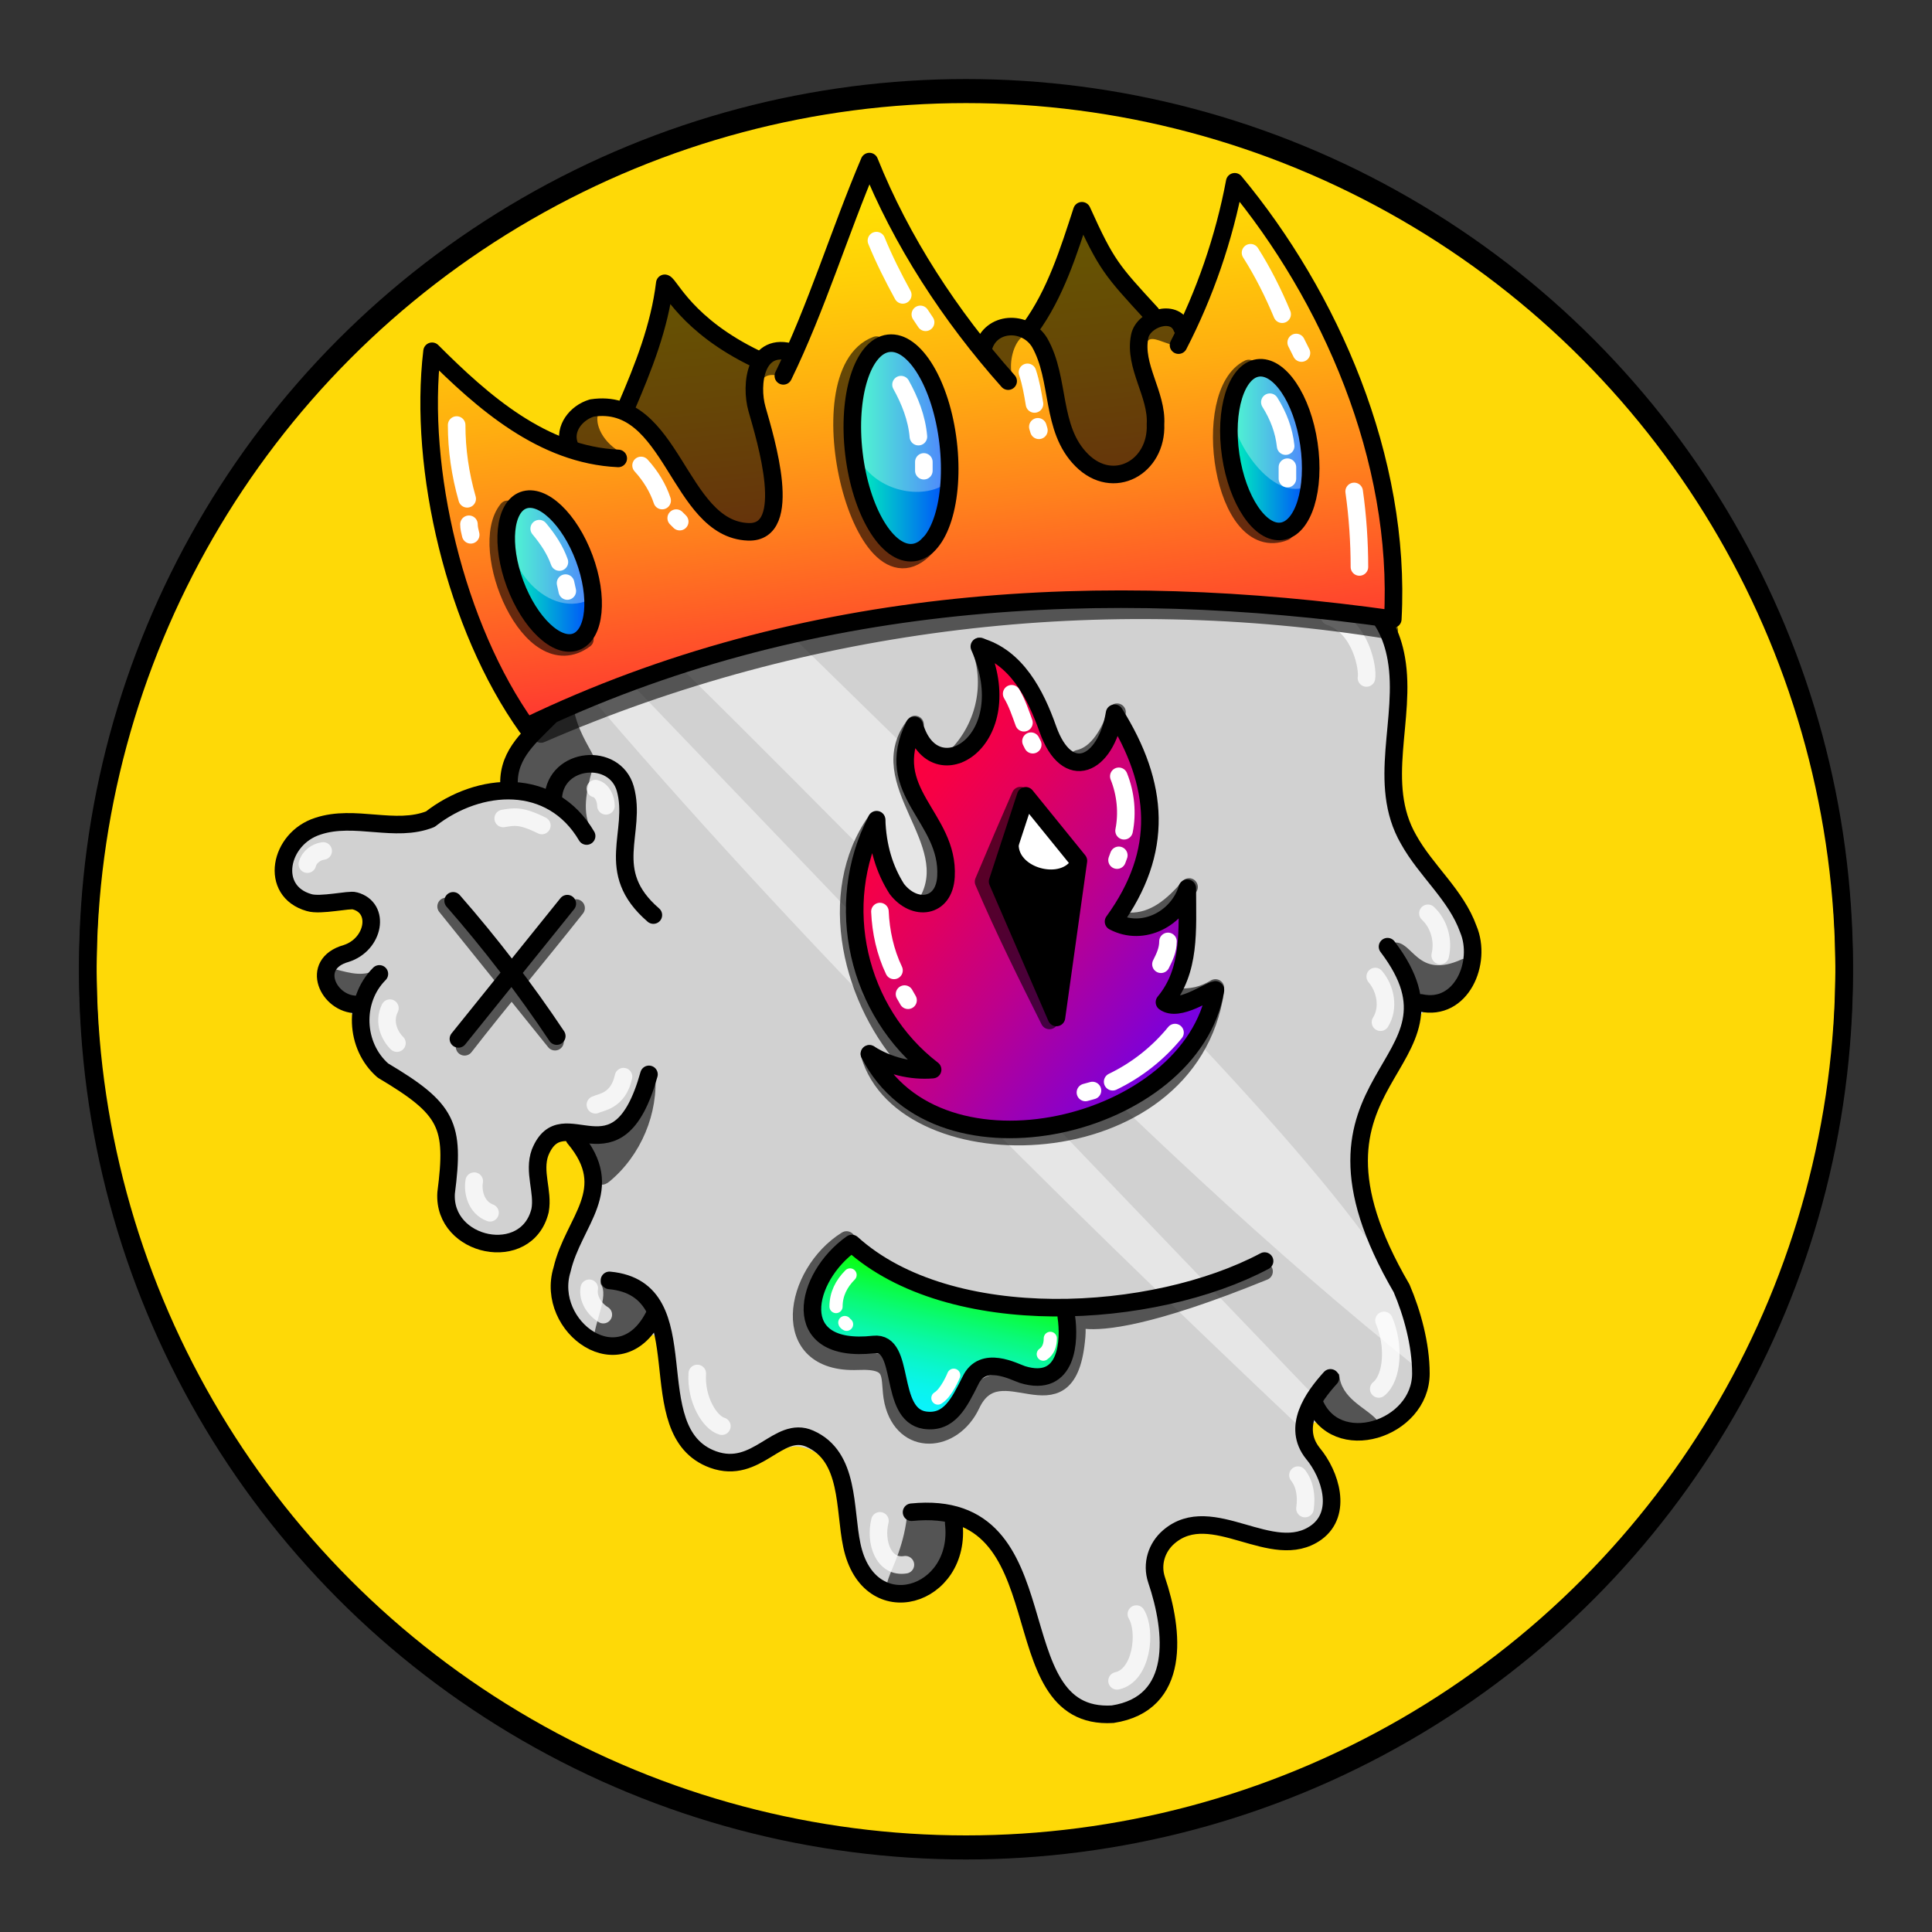 <svg version="1.1" id="Layer_1" xmlns="http://www.w3.org/2000/svg" x="0" y="0" viewBox="0 0 1100 1100" style="enable-background:new 0 0 1100 1100" xml:space="preserve" xmlns:xlink="http://www.w3.org/1999/xlink"><rect x="0" y="0" width="1100" height="1100" fill="#333333" stroke="none"/><style type="text/css">.st303{fill:#FED907;stroke:#000000;stroke-width:10;stroke-linecap:round;stroke-linejoin:round;stroke-miterlimit:10;}</style><circle class="st303" cx="550" cy="553.7" r="500"/><path d="M533 210.7c-68 59.6-71 20-121 36.5-19.6 10.9-14 30-9.7 39.6 11 23-51 9-69 40.3-10 18 .1 42-7.5 61.8-9 19.6-34 35-37 52.2-43 48-154 7-119 70.4 6 11 33-6 39 9.1 7 17.5-39 29-21 46.7 18 5 21 39.9 57 63.2 14 20 3 51 19 69.1 35.8 38 46-25 41-34.3 4-39 44-11 22 38.7-23 52 11 74 36.5 56.6 24-9 13 39 23 50.9 19.5 37 55 12 67 12 18 1 28 22 29.8 40.3 6.5 63 54 46 59 8 15.5-34 45 49 47 59.9 11 73 69 42 71 17.9 3-54-3-60.1 2-68.3 18.5-31 71 13 90.8-15.5 14-19.7-31-63.5 8-55.4 94 19 19-101 14-120.4-9-35.5 14-106 47-121.7 18-9 17-35.5 7-52.8-9.5-17-25-30.6-31-48.9-13.5-54 22-102-36-133.3-5-3-7-9.5-4-14.4 17-26 1-66-32-71.4-22-3-44 9-66.5 6.3-43.4-4.8-79.5-74.1-126.4-43.1z" style="fill:#d1d1d1"/><path d="M333 327.5C492 478 637 643 808 779.8c43-55-391-439-418-481.9-.2.1-47 11.7-57 29.6zm-4.5 60.2c127.5 150 269 289.8 412 425.2l10-15.8-418-436-4 26.6z" style="fill:#e6e6e6"/><style>.st40{fill:none;stroke:#000;stroke-width:10;stroke-linecap:round;stroke-linejoin:round;stroke-miterlimit:10}.st98{opacity:.6;enable-background:new}</style><g id="Outline"><path class="st98" d="M793 537c-1 .7-1 2-.5 3 5 10 11 35 25 30 8-2 21-13 18-22.4-.5-1-2-2-3-1.5-26 12-28-11-39-9.4v.3zm-34 274.5c6 5 26 8 25-3-6-7-20.6-12-21.5-26C750 772 744 803 759 811.5zm-219.3 52s1 .5 1 .8c9 13.5-3 36-18 40-34 6-9-6-6-44 .3-5.3 22.3 2.7 23 3.2zM342 731c5 7-4 22-4 33 8 13 29.6-5 33-14.9 2-12-17-21-28-20.2-1 .1-1 1.1-1 2.1zm31-120.2c2 23-8 47-26 61.9-13 10.9-17.5-30.6-8-27.9 6 4.2 28-18.8 34-34zm-157-59.9c-8 6-17 3-25 1-11 5 4 20 13.5 16 5-4 12-9 12-15.7-.5-.2-1.5-.2-.5-1.3zM337 473c-6-10-3-23 0-34 0-1 0-2-.6-2-9-9-23 11-19.8 20.7C318 463 338 475 337 472.8v.2z"/><path class="st98" d="M326 392c-2 29 24 45 7 44-7 2-14 1-15 11-1 11-24 0-24.5-1.3C285 433 317 404.5 326 392zm103-118c-9.9-4-16-16-18-25-4-6-9.9 1-11 6-7 54 29.5 28 29 19zm293 9c16 21 29.5 12 40 20.7 3 4 1 9.6-1 14-3 9-13 9-20 4.1-14.5-5.8-22-22.2-19-38.8z"/><path class="st40" d="M347 729c53.5 5 15 86 59 102 25 9 37-19.8 55-11.9 23 10.1 19.6 40 24 60.7 9.6 46 63 29.6 58-12.8"/><path class="st40" d="M519 861c89-9 47.5 119 114.5 115 39-6 35-47 25-76.5-3-9 0-18.5 7-24.5 24.5-21 59 15.5 84-2.5 15-11 8-33-2-45-12-15 0-32 10-43"/><path class="st40" d="M790 539c53 69.8-64 71 8 194.5 6 14 11 32 11 48.5 0 32-49 47.5-61 16"/><path class="st40" d="M721 287c2 51 64 31 74 88 6 34-11.5 71 7 103 10 18 27 31.5 34 51 8 19-4 47-27 42"/><path class="st40" d="M407 290.6c-16-8-12-29.9-2-41 17-15 40.5-10 61-6 29.8 1 49-29 75-38 50-17 81 55 133 44 23-5 48-11 69 1 25 14 33 55 10 75"/><path class="st40" d="M428 278c-16 26.5-51 17.5-76 28.5-20 10.5-28 33-23 55 10 47-43 51-39 88m25 4.5c1.5-23 35-26 41-5 7 25-13 47 16 72"/><path class="st40" d="M334 476c-20-34-61-31.5-89-9.6-20 8-43-3-64 4-22 7-28 37-5 43.5 6.5 2 23-2 26-1 15 4 11 25-5 30-21 6-10 29 6 29"/><path class="st40" d="M216 554.5c-15 15-14 41 2 55 37 22 41 31 36 69.7-2 31 46 41 53.5 10 2-10.8-4-22 0-33 13-32 44 20 62-44.5"/><path class="st40" d="M327 647.9c25 29.7-.5 47-7 75-10 32.5 34 65 53 25"/><path d="M729 262.5c9 4 16 13 18 22.5m-193-68c12.5 2 24.5 8 34 16m9 9 3 3m-163 10c-5.5-.9-12 .6-15.5 4M362 319.6c-9 2-14 10.7-16 19M339 449c4 1 6 6 6 9.8M308.5 470c-12-6-16-5-22-4M175 492c1-4 5-7 9-7.5m38 89.5c-4 8 0 16 4 19.9m44 78.6c-1 6 1 15 9 18m76-77.5c-3 14-13 14.5-16 16m4.5 119.5c-5-3-9-9-8-15M397 782c-1 14.5 7 28 14 30m90 53.9c-3 12 2 27 14.5 25M636 957c14-3 17-28 11-38m96-60.1c1-7 0-14-4-19m46-49.1c8-6.5 9-25 3-39M786 582c5-8 3-19-3-26m37-12c2-8.5-.6-18-7-24m-56-169c18 6 22 30 21 35" style="opacity:.788;fill:none;stroke:#fff;stroke-width:10;stroke-linecap:round;stroke-linejoin:round;stroke-miterlimit:10;enable-background:new"/></g><path d="M258 512.9c21 24 41 50 59 77m6-75.4-62 77" style="fill:none;stroke:#000;stroke-width:10;stroke-linecap:round;stroke-linejoin:round;stroke-miterlimit:10"/><path d="m254 516.1 62 77m12-76.1c-23 29-42.5 52-63.5 79" style="opacity:.6;enable-background:new;fill:none;stroke:#000;stroke-width:10;stroke-linecap:round;stroke-linejoin:round;stroke-miterlimit:10"/><linearGradient id="a16" gradientUnits="userSpaceOnUse" x1="588.718" y1="669.061" x2="570.716" y2="592.054" gradientTransform="matrix(1 0 0 -1 0 1410)"><stop offset="0" style="stop-color:#0aff16"/><stop offset=".104" style="stop-color:#0afd3b"/><stop offset=".283" style="stop-color:#0afa76"/><stop offset=".456" style="stop-color:#0af8a7"/><stop offset=".619" style="stop-color:#0af6cd"/><stop offset=".768" style="stop-color:#0af4e9"/><stop offset=".9" style="stop-color:#0af3f9"/><stop offset="1" style="stop-color:#0af3ff"/></linearGradient><path style="fill:url(#a16);stroke:#000;stroke-width:10;stroke-linecap:round;stroke-linejoin:round;stroke-miterlimit:10" d="M720 718c-63 33.5-179 40.6-235-10-27 19-37 63 12.5 57.5 18.5-2 8 39.8 29 43.1 14 2 19.6-9.8 26-22.5 7-15 25-5 29.6-3.5 26 8 27-19.6 25-33"/><path d="M482 706c-30.5 19-39.9 71 6.5 69 23-1 17 9.5 20 23 6 26 34 24 44.5 1.7 16-34 54 17 59.7-36 4-33-25 14 107-39.8" style="opacity:.6;fill:none;stroke:#000;stroke-width:10;stroke-linecap:round;stroke-linejoin:round;stroke-miterlimit:10;enable-background:new"/><path d="M484 725.9c-5 5-8 11-8 18m5 9.1c0 .5 1 1 1 1m52 42c5-3 9-13 9-13m55-21c0 3.5-1 7-4 9" style="fill:none;stroke:#fff;stroke-width:7.5;stroke-linecap:round;stroke-linejoin:round;stroke-miterlimit:10"/><style>.st40,.st68{fill:none;stroke-width:10;stroke-linecap:round;stroke-linejoin:round;stroke-miterlimit:10;stroke:#000}.st68{opacity:.6;enable-background:new}</style><g id="flame_eye"><linearGradient id="SVGID_00000121993682064921210520000015515713131974571392_" gradientUnits="userSpaceOnUse" x1="495.753" y1="646.684" x2="696.753" y2="489.684" gradientTransform="matrix(1 0 0 -1 0 1100)"><stop offset="0" style="stop-color:#ff003b"/><stop offset=".104" style="stop-color:#f70045"/><stop offset=".279" style="stop-color:#e1005f"/><stop offset=".505" style="stop-color:#be008b"/><stop offset=".77" style="stop-color:#8d00c6"/><stop offset="1" style="stop-color:#5e00ff"/></linearGradient><path style="fill:url(#SVGID_00000121993682064921210520000015515713131974571392_);stroke:#000;stroke-width:10;stroke-linecap:round;stroke-linejoin:round;stroke-miterlimit:10" d="M499 467c-25 48-11 109 32 142-12 1-25-2-36-9 39 77 184 42 197-36.4-4 .5-21 13-29 7 15-18 13-41 13-64.9-5 17-25 28-42 19 29-40 26-78 .6-118.6-5 30-27 40-38 9-7-19.9-18-41-39-47 24 54-26 84-37 44.9-19 38 19.9 52 18 86.1-1 18-18 20-28 7-7-11-11-24-11.5-39.4v.3z"/><path d="M576 492c-9 10-3 15 0 27 7 17 14 36 24 51 6-22.5 8-46 12.5-69l-36.5-9.3v.3z"/><path d="M584 458.9c-19 22.5 3 56 28 32.6l-28-32.6z" style="fill:#fff"/><path class="st40" d="m584 453.1-16 48.8 33.5 77.4 12.5-89.2z"/><path class="st40" d="M575 481c0 17 26 25 37 14"/><path class="st68" d="M558 368c8 21 3 45-12.5 61.5m-24.5-17c-26 32.5 27 66 7 101M499 467c-29.9 42-14 104 19.5 139.7M636 405.5c-4 11-10.5 24-22 26.5m63 73c-9 10.6-19.8 20-34 19.6m49 37.9c-6.5 4-14 6-22 5"/><path class="st68" d="M495 600c19.5 69 182 66.5 197-36M581 453c-7 16-13 30-21 49 12 28 25 54 37.5 79"/><path d="M637 442c4 9.9 5 21 3 31m-3 14-1 2.7m29 46.3c0 5-2 9-4 13m8 38.9c-9.8 12-22 21.5-35.5 28m-11.5 5-4 1.1M501 519c.5 11.5 3 23 8 33.5m6 13.5 2 3.5M576 395c3 5 5 11 7 16.5m4 10.5 1 2" style="fill:none;stroke:#fff;stroke-width:10;stroke-linecap:round;stroke-linejoin:round;stroke-miterlimit:10"/></g><style>.st40{fill:none;stroke:#000;stroke-width:10;stroke-linecap:round;stroke-linejoin:round;stroke-miterlimit:10}</style><g id="Galaxy_Crown"><linearGradient id="SVGID_00000129190531900010010780000008211493552199069579_" gradientUnits="userSpaceOnUse" x1="495.731" y1="1031.076" x2="535.731" y2="648.076" gradientTransform="matrix(1 0 0 -1 0 1100)"><stop offset="0" style="stop-color:#ffea00"/><stop offset=".093" style="stop-color:#ffe302"/><stop offset=".23" style="stop-color:#ffcf07"/><stop offset=".395" style="stop-color:#ffae10"/><stop offset=".581" style="stop-color:#ff801d"/><stop offset=".786" style="stop-color:#ff452d"/><stop offset="1" style="stop-color:#ff0040"/></linearGradient><path style="fill:url(#SVGID_00000129190531900010010780000008211493552199069579_)" d="M298 414c149.8-77 330-85 494-62 6-85-26-182-88-242-3 27-13 53.5-28 76-26-7-53-48-58-61.8-7 17-16 51-31 61-11 0-21.5-.8-31 8-24-29.7-45-62-62-97-13 33-24 67-39 99.2-31 20.9-60-15.5-75-32-6 22-9 53-26 69-14-2-29 4-33 19-28-9-52-29-74-46.9-13 73.5 15 143 51 209.5z"/><path d="M577.5 217c-6-10 3-37.5 16-21.9 7 19 4 41 14.5 58 23 36 60 3 46-30.8-6-39 1-29 15-25.5 6-4 3-17-3.5-17.9-30-6-32-43-50-56-29.9 106-39.6 38-56.5 74m-204 61.6c-24.5-13-17-43 9.5-17 19.5 13.5 45 89.9 74 52 17-22.5-25-87.5 6-79.3 0-12 15-15-9.6-12-20.7-5-39-20.6-54-35-11 30-17 64-29 62-15-3-29.8 10-29 25" style="opacity:.6;enable-background:new"/><linearGradient id="SVGID_00000019662561078124328900000009874137589085370762_" gradientUnits="userSpaceOnUse" x1="484.984" y1="845.11" x2="541.002" y2="845.11" gradientTransform="matrix(1 0 0 -1 0 1100)"><stop offset="0" style="stop-color:#00ffb7"/><stop offset="1" style="stop-color:#0048ff"/></linearGradient><path style="fill:url(#SVGID_00000019662561078124328900000009874137589085370762_)" d="M486 258c-4-33 5-61 20-62.8 15-2 30 23.5 34 56.4s-5 61-20 63c-15 1.4-30-23.6-34-56.6z"/><linearGradient id="SVGID_00000159439059309634084680000001970710607329571458_" gradientUnits="userSpaceOnUse" x1="288.032" y1="774.971" x2="338.199" y2="774.971" gradientTransform="matrix(1 0 0 -1 0 1100)"><stop offset="0" style="stop-color:#00ffb7"/><stop offset="1" style="stop-color:#0048ff"/></linearGradient><path style="fill:url(#SVGID_00000159439059309634084680000001970710607329571458_)" d="M294 332.5c-8-22-6-44 5-48 10.9-4 26 11 35 33 8 22 6 44-5 48-12 4.2-27-10.5-35-33z"/><linearGradient id="SVGID_00000124848668680866045530000001350187592146382249_" gradientUnits="userSpaceOnUse" x1="699.174" y1="843.9" x2="746.034" y2="843.9" gradientTransform="matrix(1 0 0 -1 0 1100)"><stop offset="0" style="stop-color:#00ffb7"/><stop offset="1" style="stop-color:#0048ff"/></linearGradient><path style="fill:url(#SVGID_00000124848668680866045530000001350187592146382249_)" d="M701 259.5c-3.5-26 3-48 15-49.8s25 17.5 29 43c4 26-3 48-15 49.8s-25.5-17.5-29-43z"/><path d="M701 234c1 17 21 48 40 44 12-84-40-74-40-44.2v.2zm-211.1 29c12 18.5 37.5 21 49 12 5.1-112.5-68.9-90-49-12zM294 292.9c-13 22 14 58 39 49.6 13-12.7-23.3-76.5-39-49.6z" style="opacity:.31;fill:#fff;enable-background:new"/><path class="st40" d="M300 414c-40.7-57-62-147-54-214 29 29 63 59 106 61"/><path class="st40" d="M324 253c-3-9 4-18 13-20.7 46-7 49 69 89 70.5 26.5 1 9.8-53 5-69.9-4-14-.9-39 20.5-32"/><path class="st40" d="M446 214c19-39 32-82 49-122 18 45 46 88 79 125"/><path class="st40" d="M559.9 198c4-15 24-16 32-3 12 21 6 49 24 67s43 4 42-20.5c1-17-12.5-33-9-50 2-10 19.7-16 24-5"/><path class="st40" d="M671 196.5c15-29 26-61 32-93 54 65 95 157.5 90 249-163-23-335-15-493 61M356.5 232c9.9-23 19-46 22-70.7 3 1 12.5 24 52 43"/><path class="st40" d="M586.5 187c14.5-19.8 22-44 29.5-67 14 31 17 34 39.5 58.5"/><ellipse transform="rotate(-6.735 513.282 255.02)" cx="513" cy="255" rx="27" ry="60" style="fill:none;stroke:#000;stroke-width:10;stroke-linecap:round;stroke-linejoin:round;stroke-miterlimit:10"/><ellipse transform="rotate(-20.437 313.317 325.182)" cx="313" cy="325" rx="21" ry="43" style="fill:none;stroke:#000;stroke-width:10.001;stroke-linecap:round;stroke-linejoin:round;stroke-miterlimit:10.001"/><ellipse transform="rotate(-8.378 722.899 256.192)" cx="723" cy="256" rx="22.5" ry="47" style="fill:none;stroke:#000;stroke-width:10;stroke-linecap:round;stroke-linejoin:round;stroke-miterlimit:10"/><path d="M289 290c-18 22 13 97 44 74m166-167.5c-43 16-7 159 30 113m182-99.7c-28.5 14-15 107 20.5 93m59.5 56.1c-163-26.5-331-7-483 59" style="opacity:.6;enable-background:new;fill:none;stroke:#000;stroke-width:10;stroke-linecap:round;stroke-linejoin:round;stroke-miterlimit:10"/><path d="M712 143.9c7 11 13 23 18 35m8 16.1 3 6m-242-64c4.5 11 9.6 21 15 30.9m10 11.1 3 4.5M260 242c0 14 2 28 6 42m1 14.5c0 2 .5 4 1 6m97-39.5c5.5 6 9.7 13 12 20m8 10 2 2m198-85c2 6 3 12 4 18m1.9 13 .6 2M771 279.8c2 14 3 29 3 43M723 229c5 8 8 16 9 25m1 12v6.5M513 219c5 9 9 19 9.9 29.6M526 263v5m-219 33c5 6 9 12 11.5 19m3.5 12 1 4.5" style="fill:none;stroke:#fff;stroke-width:10;stroke-linecap:round;stroke-linejoin:round;stroke-miterlimit:10"/></g><circle cx="550" cy="550" r="500" style="fill:none;stroke:#000;stroke-width:10;stroke-linecap:round;stroke-linejoin:round;stroke-miterlimit:10"/></svg>